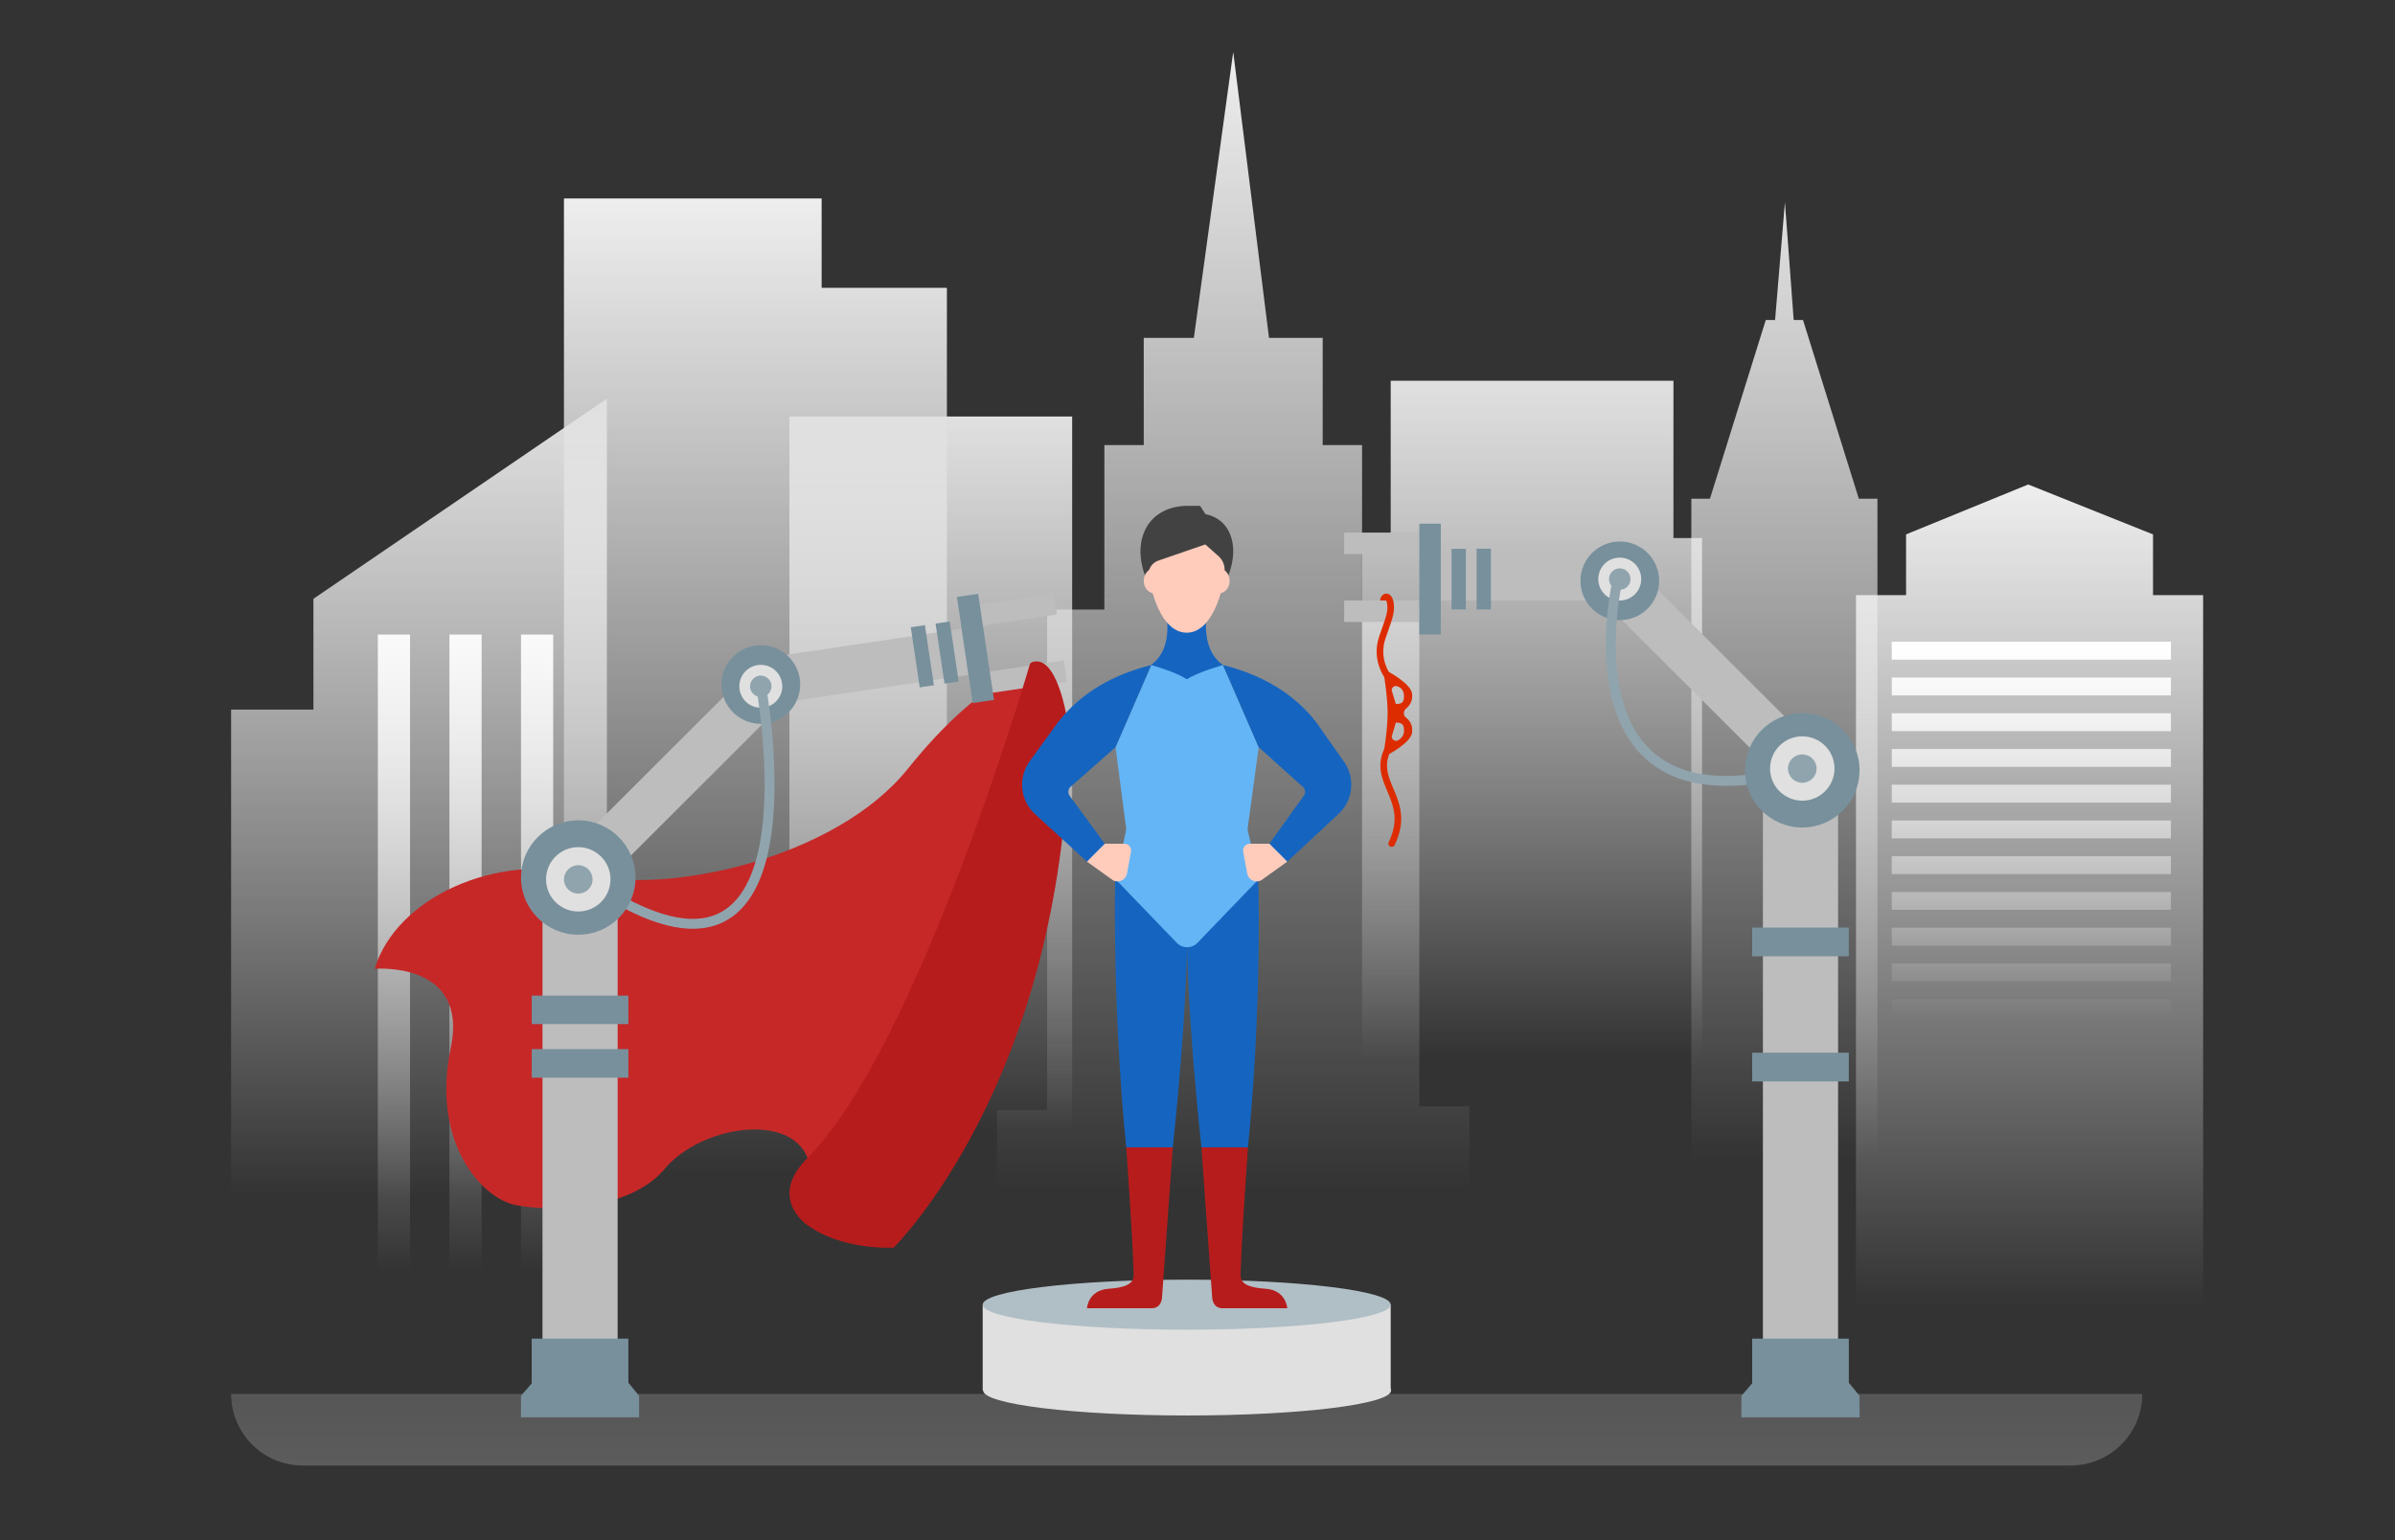 <svg width="726" height="467" viewBox="0 0 726 467" fill="none" xmlns="http://www.w3.org/2000/svg">
<rect x="0" y="0" width="726" height="467" fill="#333333" stroke="none"/>
<g clip-path="url(#clip0)">
<path d="M507.272 163.144V115.455H421.564V163.144H412.885V320.302H515.951V163.144H507.272Z" fill="url(#paint0_linear)"/>
<path d="M563.47 151.222L546.546 97.03H543.725L541.066 61.307L538.083 97.03H535.263L518.338 151.222H512.697V351.734H569.112V151.222H563.47Z" fill="url(#paint1_linear)"/>
<path d="M249.064 87.275V60.179H170.951V356.069H287.036V87.275H249.064Z" fill="url(#paint2_linear)"/>
<path d="M95.008 181.57V215.169H70.055V362.572H183.97V120.874L95.008 181.57Z" fill="url(#paint3_linear)"/>
<path d="M430.244 335.476V184.821H412.885V134.964H400.951V102.449H384.678L373.829 15.741L361.895 102.449H346.706V134.964H334.772V184.821H317.414V336.56H302.225V360.405H445.432V335.476H430.244Z" fill="url(#paint4_linear)"/>
<path d="M325.008 126.294H239.3V343.063H325.008V126.294Z" fill="url(#paint5_linear)"/>
<path d="M145.998 192.408H136.234V385.333H145.998V192.408Z" fill="url(#paint6_linear)"/>
<path d="M124.3 192.408H114.536V385.333H124.3V192.408Z" fill="url(#paint7_linear)"/>
<path d="M167.696 192.408H157.932V385.333H167.696V192.408Z" fill="url(#paint8_linear)"/>
<path opacity="0.2" d="M649.395 422.666C649.395 434.658 639.667 444.38 627.668 444.38H91.781C79.782 444.38 70.055 434.659 70.055 422.666H649.395Z" fill="url(#paint9_linear)"/>
<path d="M652.649 180.463V162.038L614.802 146.91L577.791 162.038V180.463H562.602V396.149H667.838V180.463H652.649Z" fill="url(#paint10_linear)"/>
<path d="M658.074 194.599H573.451V200.018H658.074V194.599Z" fill="url(#paint11_linear)"/>
<path d="M658.074 205.437H573.451V210.856H658.074V205.437Z" fill="url(#paint12_linear)"/>
<path d="M658.074 216.276H573.451V221.695H658.074V216.276Z" fill="url(#paint13_linear)"/>
<path d="M658.074 227.114H573.451V232.533H658.074V227.114Z" fill="url(#paint14_linear)"/>
<path d="M658.074 237.952H573.451V243.371H658.074V237.952Z" fill="url(#paint15_linear)"/>
<path d="M658.074 248.79H573.451V254.209H658.074V248.79Z" fill="url(#paint16_linear)"/>
<path d="M658.074 259.629H573.451V265.048H658.074V259.629Z" fill="url(#paint17_linear)"/>
<path d="M658.074 270.467H573.451V275.886H658.074V270.467Z" fill="url(#paint18_linear)"/>
<path d="M658.074 281.305H573.451V286.725H658.074V281.305Z" fill="url(#paint19_linear)"/>
<path d="M658.074 292.144H573.451V297.563H658.074V292.144Z" fill="url(#paint20_linear)"/>
<path d="M658.074 302.982H573.451V308.402H658.074V302.982Z" fill="url(#paint21_linear)"/>
<path d="M421.565 395.607H297.885V421.619H421.565V395.607Z" fill="#E0E0E0"/>
<path d="M359.725 403.194C393.878 403.194 421.565 399.797 421.565 395.607C421.565 391.417 393.878 388.02 359.725 388.02C325.572 388.02 297.885 391.417 297.885 395.607C297.885 399.797 325.572 403.194 359.725 403.194Z" fill="#B0BEC5"/>
<path d="M359.85 429.206C394.003 429.206 421.689 425.809 421.689 421.619C421.689 417.429 394.003 414.032 359.85 414.032C325.697 414.032 298.01 417.429 298.01 421.619C298.01 425.809 325.697 429.206 359.85 429.206Z" fill="#E0E0E0"/>
<path d="M488.255 167.999H436.753V182.089H488.255V167.999Z" fill="#BDBDBD"/>
<path d="M430.244 161.496H407.461V167.999H430.244V161.496Z" fill="#BDBDBD"/>
<path d="M430.244 182.089H407.461V188.592H430.244V182.089Z" fill="#BDBDBD"/>
<path d="M494.203 170.515L484.177 180.531L541.23 237.528L551.255 227.512L494.203 170.515Z" fill="#BDBDBD"/>
<path d="M491.013 188.044C497.604 188.044 502.947 182.706 502.947 176.121C502.947 169.537 497.604 164.199 491.013 164.199C484.422 164.199 479.079 169.537 479.079 176.121C479.079 182.706 484.422 188.044 491.013 188.044Z" fill="#78909C"/>
<path d="M490.998 182.089C494.594 182.089 497.508 179.178 497.508 175.586C497.508 171.994 494.594 169.083 490.998 169.083C487.403 169.083 484.489 171.994 484.489 175.586C484.489 179.178 487.403 182.089 490.998 182.089Z" fill="#E0E0E0"/>
<path d="M444.347 166.419H440.008V184.8H444.347V166.419Z" fill="#78909C"/>
<path d="M451.942 166.373H447.602V184.799H451.942V166.373Z" fill="#78909C"/>
<path d="M436.753 158.786H430.244V192.386H436.753V158.786Z" fill="#78909C"/>
<path d="M490.998 178.837C492.796 178.837 494.253 177.382 494.253 175.586C494.253 173.79 492.796 172.334 490.998 172.334C489.201 172.334 487.744 173.79 487.744 175.586C487.744 177.382 489.201 178.837 490.998 178.837Z" fill="#90A4AE"/>
<path d="M490.598 174.502C490.598 174.502 470.929 254.761 546.329 233.07" stroke="#90A4AE" stroke-width="3" stroke-miterlimit="10"/>
<path d="M557.178 235.242H534.395V407.529H557.178V235.242Z" fill="#BDBDBD"/>
<path d="M546.329 250.913C555.915 250.913 563.687 243.149 563.687 233.572C563.687 223.994 555.915 216.23 546.329 216.23C536.742 216.23 528.97 223.994 528.97 233.572C528.97 243.149 536.742 250.913 546.329 250.913Z" fill="#78909C"/>
<path d="M546.329 242.785C551.721 242.785 556.093 238.417 556.093 233.03C556.093 227.643 551.721 223.275 546.329 223.275C540.936 223.275 536.564 227.643 536.564 233.03C536.564 238.417 540.936 242.785 546.329 242.785Z" fill="#E0E0E0"/>
<path d="M546.329 237.359C548.725 237.359 550.668 235.431 550.668 233.053C550.668 230.674 548.725 228.747 546.329 228.747C543.932 228.747 541.989 230.674 541.989 233.053C541.989 235.431 543.932 237.359 546.329 237.359Z" fill="#90A4AE"/>
<path d="M560.432 281.261H531.14V289.976H560.432V281.261Z" fill="#78909C"/>
<path d="M560.432 319.196H531.14V327.911H560.432V319.196Z" fill="#78909C"/>
<path d="M563.687 429.748H527.885V423.245L531.14 419.452V405.904H560.433V419.271L563.687 423.245V429.748Z" fill="#78909C"/>
<path d="M420.635 216.23C420.635 221.216 419.395 228.696 419.395 228.696H421.007C421.007 228.696 428.074 224.955 428.074 221.839V221.216C428.074 219.72 427.33 218.474 426.214 217.601C425.347 216.978 425.347 215.606 426.214 214.859C427.331 213.987 428.074 212.616 428.074 211.245V210.621C428.074 207.505 421.007 203.765 421.007 203.765H419.395C419.395 203.766 420.635 211.245 420.635 216.23ZM423.115 219.097C424.974 219.097 425.595 219.72 425.595 221.341V221.714C425.595 222.961 424.727 224.083 423.611 224.582C422.743 224.832 421.875 224.208 421.875 223.336L423.115 219.097ZM423.611 208.128C424.851 208.502 425.595 209.624 425.595 210.996V211.246C425.595 212.866 424.975 213.489 423.115 213.489L421.875 209.376C421.875 208.377 422.743 207.755 423.611 208.128Z" fill="#DD2C00"/>
<path d="M420.521 204.85C420.521 204.85 416.867 199.993 418.954 193.518C420.011 190.242 421.564 186.777 421.564 184.345C421.564 180.028 419.395 180.622 419.395 182.089" stroke="#DD2C00" stroke-width="2" stroke-miterlimit="10"/>
<path d="M421.006 226.527C415.055 237.332 428.481 242.074 421.868 255.791" stroke="#DD2C00" stroke-width="2" stroke-miterlimit="10" stroke-linecap="round"/>
<path d="M313.199 201.643C313.199 201.643 296.925 205.978 275.227 233.074C253.529 260.17 202.685 271.575 176.647 265.072C150.609 258.569 120.085 272.093 113.576 293.77C113.576 293.77 142.194 291.286 136.641 317.774C130.607 346.563 146.123 363.136 155.887 365.304C165.651 367.471 190.604 367.471 201.453 354.465C212.302 341.459 239.425 337.124 244.85 351.214L267.576 338.367C267.575 338.367 319.708 199.475 313.199 201.643Z" fill="#C62828"/>
<path d="M227.626 203.023L170.573 260.02L180.599 270.036L237.652 213.039L227.626 203.023Z" fill="#BDBDBD"/>
<path d="M319.443 179.898L296.905 183.256L297.865 189.688L320.403 186.331L319.443 179.898Z" fill="#BDBDBD"/>
<path d="M291.427 190.649L229.873 199.819L231.961 213.809L293.515 204.639L291.427 190.649Z" fill="#BDBDBD"/>
<path d="M322.484 200.269L299.946 203.627L300.906 210.059L323.444 206.701L322.484 200.269Z" fill="#BDBDBD"/>
<path d="M187.225 278.551H164.442V417.284H187.225V278.551Z" fill="#BDBDBD"/>
<path d="M193.734 429.748H157.932V423.245L161.187 419.452V405.904H190.479V419.271L193.734 423.245V429.748Z" fill="#78909C"/>
<path d="M190.479 301.899H161.187V310.525H190.479V301.899Z" fill="#78909C"/>
<path d="M190.479 318.112H161.187V326.783H190.479V318.112Z" fill="#78909C"/>
<path d="M230.632 219.481C237.223 219.481 242.566 214.143 242.566 207.558C242.566 200.974 237.223 195.636 230.632 195.636C224.041 195.636 218.698 200.974 218.698 207.558C218.698 214.143 224.041 219.481 230.632 219.481Z" fill="#78909C"/>
<path d="M230.621 214.604C234.216 214.604 237.13 211.693 237.13 208.101C237.13 204.51 234.216 201.598 230.621 201.598C227.026 201.598 224.112 204.51 224.112 208.101C224.112 211.693 227.026 214.604 230.621 214.604Z" fill="#E0E0E0"/>
<path d="M230.621 211.353C232.418 211.353 233.876 209.897 233.876 208.101C233.876 206.306 232.418 204.85 230.621 204.85C228.823 204.85 227.366 206.306 227.366 208.101C227.366 209.897 228.823 211.353 230.621 211.353Z" fill="#90A4AE"/>
<path d="M230.51 207.018C230.51 207.018 251.904 319.508 175.958 265.426" stroke="#90A4AE" stroke-width="3" stroke-miterlimit="10"/>
<path d="M175.291 283.429C184.878 283.429 192.649 275.665 192.649 266.087C192.649 256.51 184.878 248.746 175.291 248.746C165.704 248.746 157.932 256.51 157.932 266.087C157.932 275.665 165.704 283.429 175.291 283.429Z" fill="#78909C"/>
<path d="M175.291 276.384C180.683 276.384 185.055 272.016 185.055 266.629C185.055 261.242 180.683 256.875 175.291 256.875C169.898 256.875 165.527 261.242 165.527 266.629C165.527 272.016 169.898 276.384 175.291 276.384Z" fill="#E0E0E0"/>
<path d="M175.291 270.958C177.688 270.958 179.63 269.03 179.63 266.652C179.63 264.274 177.688 262.346 175.291 262.346C172.894 262.346 170.951 264.274 170.951 266.652C170.951 269.03 172.894 270.958 175.291 270.958Z" fill="#90A4AE"/>
<path d="M287.887 188.441L283.594 189.08L286.315 207.308L290.607 206.668L287.887 188.441Z" fill="#78909C"/>
<path d="M280.373 189.56L276.081 190.2L278.802 208.428L283.094 207.788L280.373 189.56Z" fill="#78909C"/>
<path d="M296.508 180.06L290.069 181.019L294.871 213.183L301.309 212.224L296.508 180.06Z" fill="#78909C"/>
<path d="M312.114 201.643C312.114 201.643 278.484 317.221 244.725 351.169C234.418 361.533 241.628 368.802 243.765 370.723C254.489 379.349 270.887 378.31 270.887 378.31C270.887 378.31 321.878 328.453 324.048 224.404C324.164 218.818 320.883 200.559 314.284 200.559C312.114 200.559 312.114 201.643 312.114 201.643Z" fill="#B71C1C"/>
<path d="M338.027 266.629C338.027 266.629 337.295 297.463 340.321 336.002C340.646 340.135 340.986 343.616 341.406 347.918H355.51C359.85 306.754 359.85 286.172 359.85 286.172V266.674L338.027 266.629Z" fill="#1565C0"/>
<path d="M381.423 266.629C381.423 266.629 382.441 297.02 379.364 335.844C379.05 339.803 378.694 343.85 378.293 347.962H364.189C359.849 306.776 359.849 286.183 359.849 286.183V266.674L381.423 266.629Z" fill="#1565C0"/>
<path d="M381.548 226.54L370.699 201.633C365.339 200.629 359.85 189.721 359.85 189.721C359.85 189.721 354.36 200.629 349 201.633L338.151 226.54L341.406 251.447L338.151 266.607L356.632 285.798C358.354 287.698 361.345 287.698 363.067 285.798L381.548 266.607L378.168 251.455L381.548 226.54Z" fill="#64B5F6"/>
<path d="M367.444 393.308C367.444 393.308 367.444 396.691 370.598 396.691C377.694 396.691 390.203 396.691 390.203 396.691C390.203 396.691 389.905 391.202 383.598 390.772C375.037 390.188 376.052 387.38 376.122 384.769C376.393 374.732 378.292 347.918 378.292 347.918H364.188L367.444 393.308Z" fill="#B71C1C"/>
<path d="M352.255 393.308C352.255 393.308 352.255 396.691 349.101 396.691C342.005 396.691 329.496 396.691 329.496 396.691C329.496 396.691 329.794 391.202 336.101 390.772C344.662 390.188 343.648 387.38 343.577 384.769C343.306 374.732 341.407 347.918 341.407 347.918H355.511L352.255 393.308Z" fill="#B71C1C"/>
<path d="M370.699 201.643C363.06 196.224 366.182 184.301 366.182 184.301H353.143C353.143 184.301 356.515 196.224 348.876 201.643C349.564 201.811 356.515 203.81 359.788 205.978C363.06 203.81 370.261 201.812 370.699 201.643Z" fill="#1565C0"/>
<path d="M384.819 255.835H378.869C377.585 255.835 376.615 256.999 376.848 258.262L378.073 264.885C378.433 266.834 380.596 267.859 382.335 266.906L390.228 261.254L386.423 256.549C386.013 256.095 385.431 255.835 384.819 255.835Z" fill="#FFCCBC"/>
<path d="M334.881 255.835H340.83C342.115 255.835 343.085 256.999 342.851 258.262L341.626 264.885C341.266 266.834 339.103 267.859 337.364 266.906L329.471 261.254L333.276 256.549C333.686 256.095 334.269 255.835 334.881 255.835Z" fill="#FFCCBC"/>
<path d="M371.659 169.987C371.659 175.799 368.404 191.845 359.725 191.845C351.046 191.845 347.791 175.798 347.791 169.987C347.791 164.175 353.134 159.463 359.725 159.463C366.316 159.463 371.659 164.174 371.659 169.987Z" fill="#FFCCBC"/>
<path d="M370.699 201.643C381.943 204.451 391.915 209.872 399.01 219.029L407.083 230.531C411.018 235.608 410.302 242.871 405.451 247.085L390.226 261.254L384.801 255.835L395.084 241.481C395.946 240.488 395.701 238.959 394.573 238.282L381.546 226.571L370.699 201.643Z" fill="#1565C0"/>
<path d="M349.001 201.643C337.757 204.451 327.784 209.872 320.689 219.029L312.362 230.524C308.427 235.602 309.143 242.865 313.994 247.079L329.473 261.254L334.898 255.835L324.361 241.474C323.5 240.481 323.744 238.952 324.872 238.276L338.154 226.571L349.001 201.643Z" fill="#1565C0"/>
<path d="M373.829 167.163C373.829 161.922 371.314 157.125 365.408 155.889L363.796 153.39H359.768C355.122 153.39 349.001 155.378 346.615 161.881C343.813 169.512 348.401 177.448 348.401 177.448L348.138 173.74C348.325 172.017 349.491 170.555 351.132 169.99L365.364 165.083L369.344 168.611C370.41 169.558 371.077 170.872 371.21 172.292L371.049 177.448C371.049 177.446 373.829 172.537 373.829 167.163Z" fill="#424242"/>
<path d="M369.489 179.921C371.286 179.921 372.744 178.223 372.744 176.128C372.744 174.033 371.286 172.334 369.489 172.334C367.691 172.334 366.234 174.033 366.234 176.128C366.234 178.223 367.691 179.921 369.489 179.921Z" fill="#FFCCBC"/>
<path d="M349.961 179.921C351.758 179.921 353.215 178.223 353.215 176.128C353.215 174.033 351.758 172.334 349.961 172.334C348.163 172.334 346.706 174.033 346.706 176.128C346.706 178.223 348.163 179.921 349.961 179.921Z" fill="#FFCCBC"/>
</g>
<defs>
<linearGradient id="paint0_linear" x1="464.418" y1="320.302" x2="464.418" y2="115.455" gradientUnits="userSpaceOnUse">
<stop stop-color="white" stop-opacity="0"/>
<stop offset="0.349" stop-color="#FAFAFA" stop-opacity="0.349"/>
<stop offset="0.774" stop-color="#EBEBEB" stop-opacity="0.774"/>
<stop offset="1" stop-color="#E0E0E0"/>
</linearGradient>
<linearGradient id="paint1_linear" x1="540.904" y1="351.734" x2="540.904" y2="61.307" gradientUnits="userSpaceOnUse">
<stop stop-color="white" stop-opacity="0"/>
<stop offset="0.349" stop-color="#FAFAFA" stop-opacity="0.349"/>
<stop offset="0.774" stop-color="#EBEBEB" stop-opacity="0.774"/>
<stop offset="1" stop-color="#E0E0E0"/>
</linearGradient>
<linearGradient id="paint2_linear" x1="228.994" y1="356.069" x2="228.994" y2="60.179" gradientUnits="userSpaceOnUse">
<stop stop-color="white" stop-opacity="0"/>
<stop offset="1" stop-color="#EEEEEE"/>
</linearGradient>
<linearGradient id="paint3_linear" x1="127.012" y1="362.572" x2="127.012" y2="120.874" gradientUnits="userSpaceOnUse">
<stop stop-color="white" stop-opacity="0"/>
<stop offset="0.349" stop-color="#FAFAFA" stop-opacity="0.349"/>
<stop offset="0.774" stop-color="#EBEBEB" stop-opacity="0.774"/>
<stop offset="1" stop-color="#E0E0E0"/>
</linearGradient>
<linearGradient id="paint4_linear" x1="373.829" y1="360.405" x2="373.829" y2="15.741" gradientUnits="userSpaceOnUse">
<stop stop-color="white" stop-opacity="0"/>
<stop offset="1" stop-color="#EEEEEE"/>
</linearGradient>
<linearGradient id="paint5_linear" x1="282.154" y1="343.063" x2="282.154" y2="126.294" gradientUnits="userSpaceOnUse">
<stop stop-color="white" stop-opacity="0"/>
<stop offset="1" stop-color="#E0E0E0"/>
</linearGradient>
<linearGradient id="paint6_linear" x1="141.116" y1="385.333" x2="141.116" y2="192.408" gradientUnits="userSpaceOnUse">
<stop stop-color="white" stop-opacity="0"/>
<stop offset="1" stop-color="#FAFAFA"/>
</linearGradient>
<linearGradient id="paint7_linear" x1="119.418" y1="385.333" x2="119.418" y2="192.408" gradientUnits="userSpaceOnUse">
<stop stop-color="white" stop-opacity="0"/>
<stop offset="1" stop-color="#FAFAFA"/>
</linearGradient>
<linearGradient id="paint8_linear" x1="162.814" y1="385.333" x2="162.814" y2="192.408" gradientUnits="userSpaceOnUse">
<stop stop-color="white" stop-opacity="0"/>
<stop offset="1" stop-color="#FAFAFA"/>
</linearGradient>
<linearGradient id="paint9_linear" x1="359.725" y1="444.38" x2="359.725" y2="422.666" gradientUnits="userSpaceOnUse">
<stop stop-color="white"/>
<stop offset="1" stop-color="#E0E0E0"/>
</linearGradient>
<linearGradient id="paint10_linear" x1="615.22" y1="396.149" x2="615.22" y2="146.91" gradientUnits="userSpaceOnUse">
<stop stop-color="white" stop-opacity="0"/>
<stop offset="1" stop-color="#EEEEEE"/>
</linearGradient>
<linearGradient id="paint11_linear" x1="615.763" y1="308.041" x2="615.763" y2="196.044" gradientUnits="userSpaceOnUse">
<stop stop-color="white" stop-opacity="0"/>
<stop offset="1" stop-color="white"/>
</linearGradient>
<linearGradient id="paint12_linear" x1="615.763" y1="308.041" x2="615.763" y2="196.044" gradientUnits="userSpaceOnUse">
<stop stop-color="white" stop-opacity="0"/>
<stop offset="1" stop-color="white"/>
</linearGradient>
<linearGradient id="paint13_linear" x1="615.763" y1="308.041" x2="615.763" y2="196.044" gradientUnits="userSpaceOnUse">
<stop stop-color="white" stop-opacity="0"/>
<stop offset="1" stop-color="white"/>
</linearGradient>
<linearGradient id="paint14_linear" x1="615.763" y1="308.041" x2="615.763" y2="196.043" gradientUnits="userSpaceOnUse">
<stop stop-color="white" stop-opacity="0"/>
<stop offset="1" stop-color="white"/>
</linearGradient>
<linearGradient id="paint15_linear" x1="615.763" y1="308.041" x2="615.763" y2="196.043" gradientUnits="userSpaceOnUse">
<stop stop-color="white" stop-opacity="0"/>
<stop offset="1" stop-color="white"/>
</linearGradient>
<linearGradient id="paint16_linear" x1="615.763" y1="308.041" x2="615.763" y2="196.043" gradientUnits="userSpaceOnUse">
<stop stop-color="white" stop-opacity="0"/>
<stop offset="1" stop-color="white"/>
</linearGradient>
<linearGradient id="paint17_linear" x1="615.763" y1="308.041" x2="615.763" y2="196.043" gradientUnits="userSpaceOnUse">
<stop stop-color="white" stop-opacity="0"/>
<stop offset="1" stop-color="white"/>
</linearGradient>
<linearGradient id="paint18_linear" x1="615.763" y1="308.041" x2="615.763" y2="196.044" gradientUnits="userSpaceOnUse">
<stop stop-color="white" stop-opacity="0"/>
<stop offset="1" stop-color="white"/>
</linearGradient>
<linearGradient id="paint19_linear" x1="615.763" y1="308.041" x2="615.763" y2="196.044" gradientUnits="userSpaceOnUse">
<stop stop-color="white" stop-opacity="0"/>
<stop offset="1" stop-color="white"/>
</linearGradient>
<linearGradient id="paint20_linear" x1="615.763" y1="308.041" x2="615.763" y2="196.043" gradientUnits="userSpaceOnUse">
<stop stop-color="white" stop-opacity="0"/>
<stop offset="1" stop-color="white"/>
</linearGradient>
<linearGradient id="paint21_linear" x1="615.763" y1="308.041" x2="615.763" y2="196.043" gradientUnits="userSpaceOnUse">
<stop stop-color="white" stop-opacity="0"/>
<stop offset="1" stop-color="white"/>
</linearGradient>
<clipPath id="clip0">
<rect width="726" height="467" fill="white"/>
</clipPath>
</defs>
</svg>
